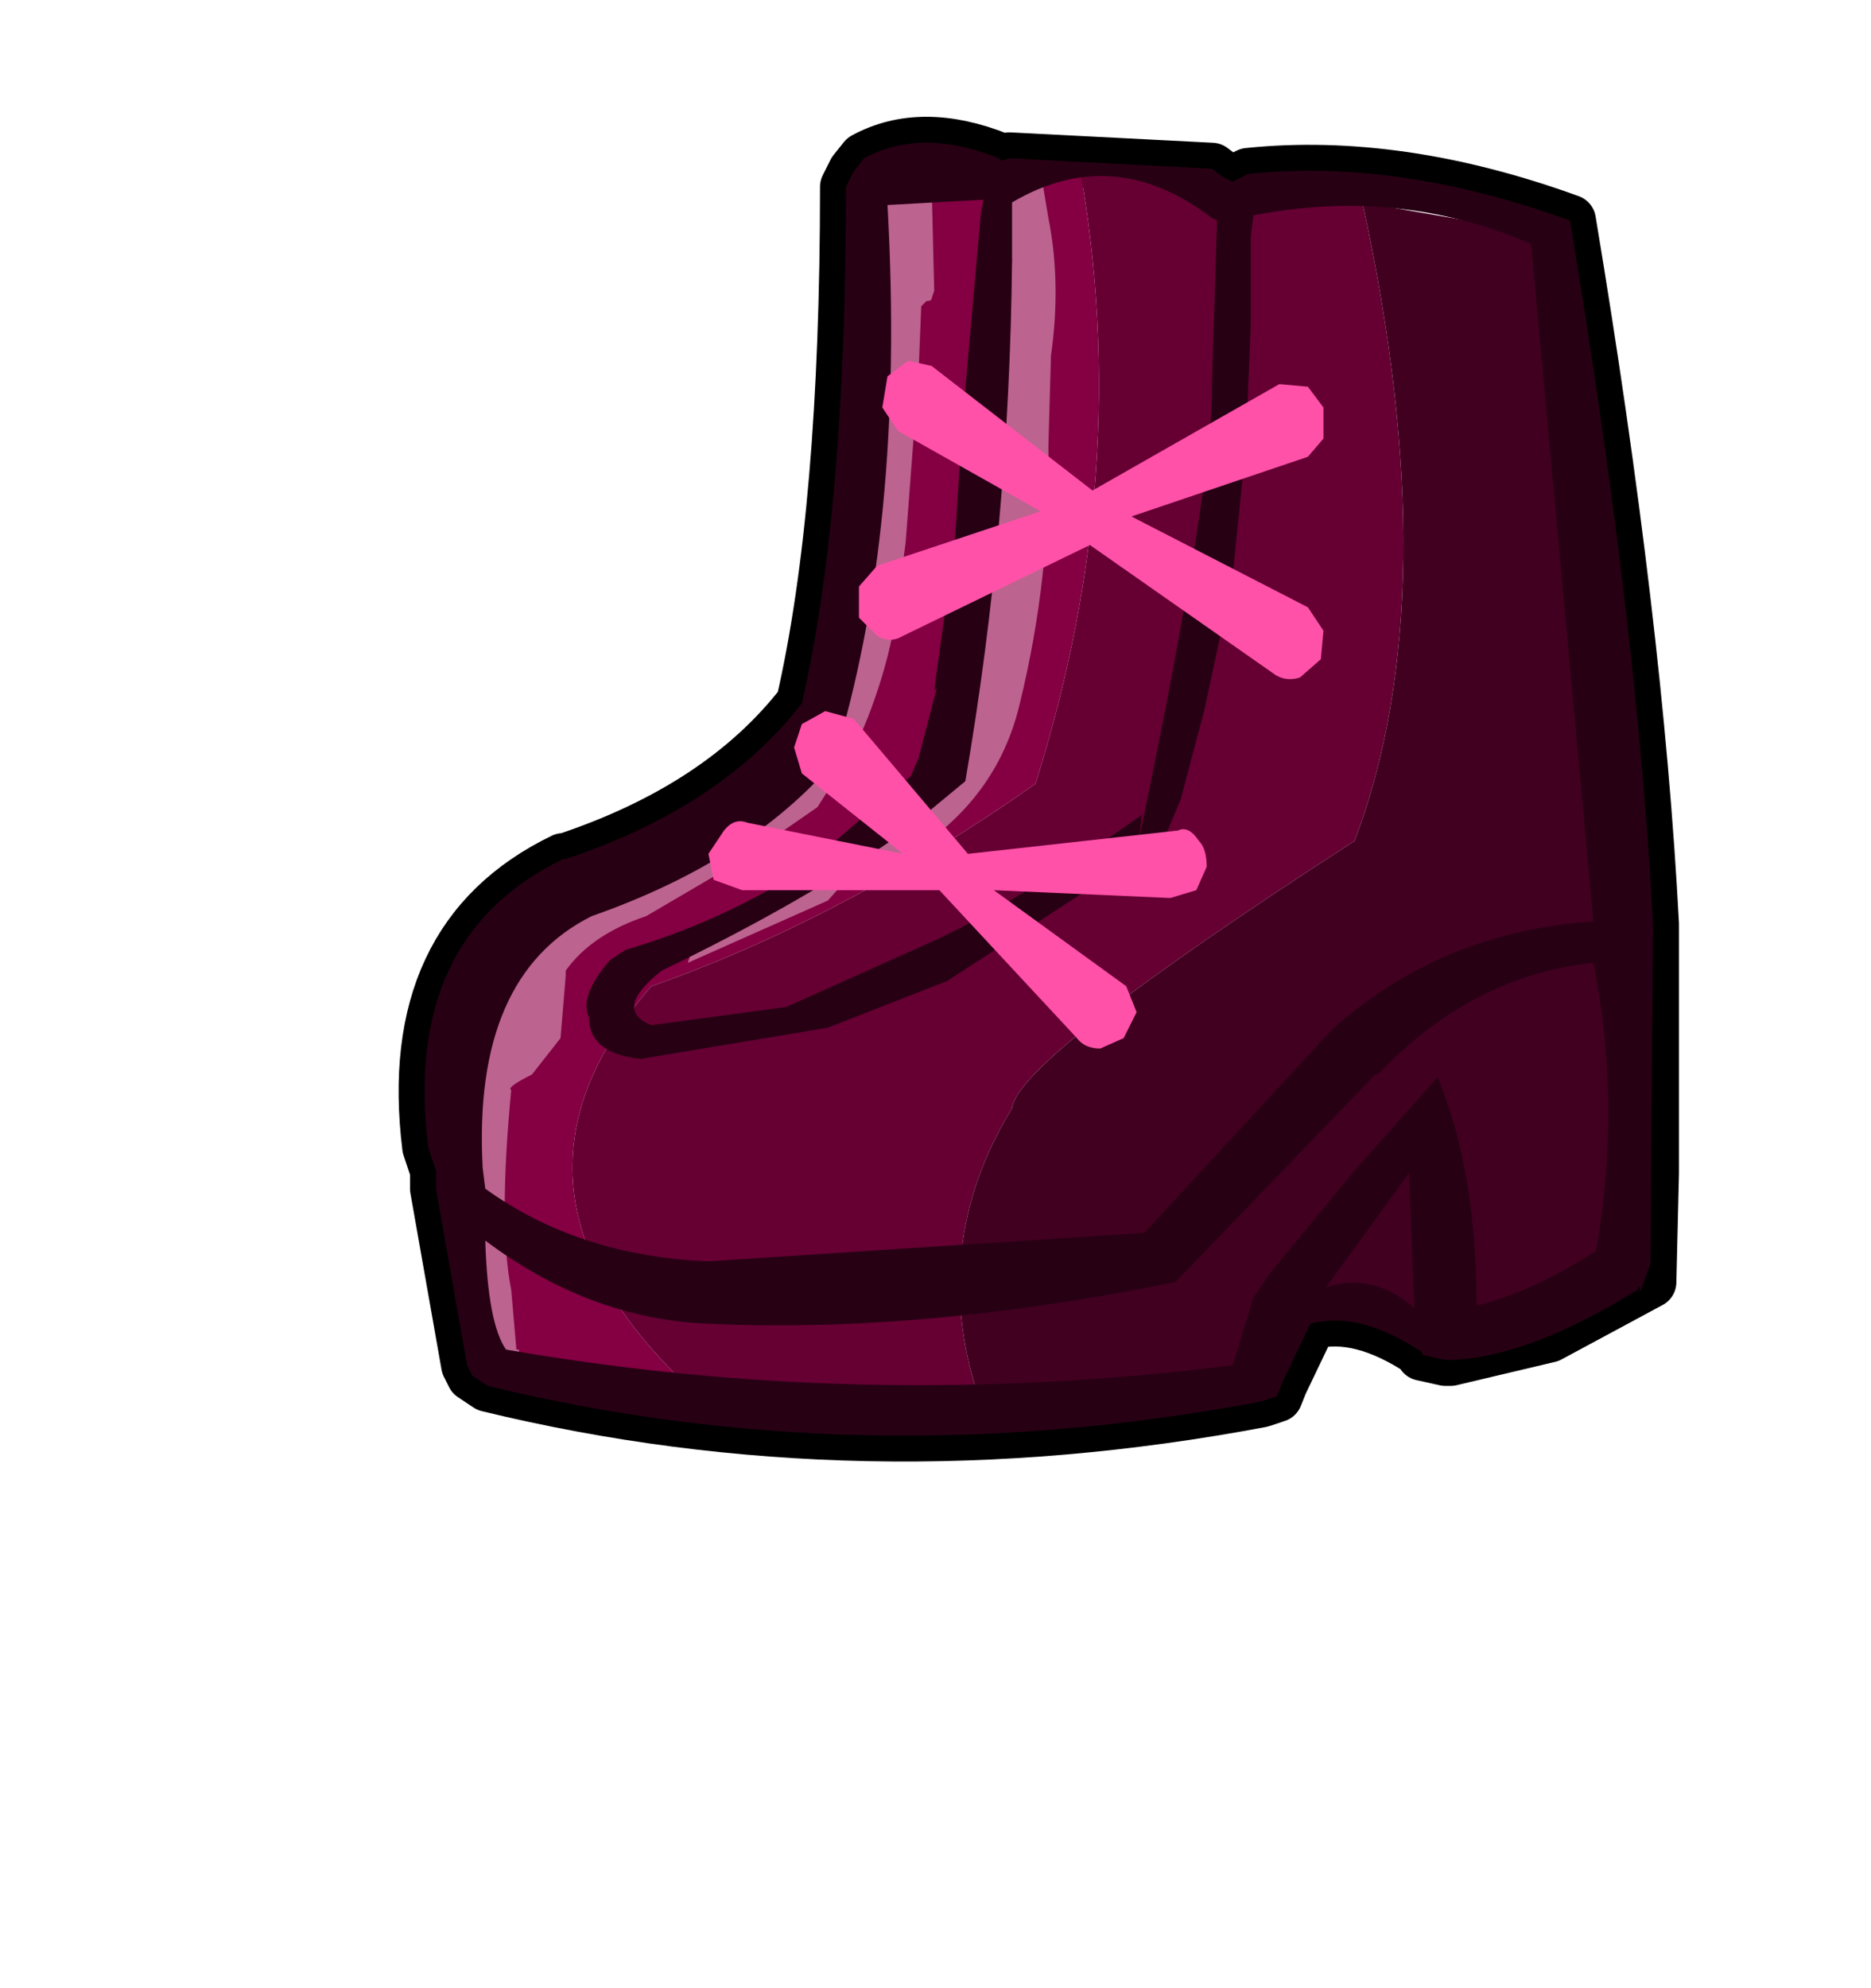 <svg xmlns="http://www.w3.org/2000/svg" xmlns:xlink="http://www.w3.org/1999/xlink" width="36.05" height="38.3"><use xlink:href="#a" width="24.65" height="25.9" transform="translate(7.7 2.25)"/><defs><g id="a"><path fill="none" stroke="#000" stroke-linecap="round" stroke-linejoin="round" d="m16.35 1.1-.3.15-.2-.1-.2-.15-3.9-.2-.15.05-.05-.05q-1.5-.6-2.6 0l-.2.25-.15.3q0 6.25-.85 9.95-1.55 2-4.55 3h-.05q-3.1 1.5-2.6 5.55l.15.45v.35l.3 1.7.3 1.7.1.2.3.2q7.2 1.75 14.9.3l.3-.1.1-.25.55-1.15q.95-.25 2.15.55v.05l.45.1h.1l1.9-.45 1.95-1.05.05-2.1v-4.8Q23.85 9.8 22.55 2q-3.3-1.2-6.2-.9Z"/><path fill="#603" fill-rule="evenodd" d="M13.1.95q1.5-.1 2.7.8l2.75-.1q1.65 7.55-.15 12.3-6.5 4.2-6.6 5.15-1.65 2.7-.6 5.7l-5.55-.25q-4.2-3.9-.8-7.8 3.7-1.3 7.4-3.9 1.9-6 .85-11.9"/><path fill="#840042" fill-rule="evenodd" d="m5.65 24.55-3.8-.7-.3-1.7-.3-2.15-.1-.3Q.7 16.15 3.4 14.85q3.25-1.1 4.9-3.3.9-3.8.9-10.2.9-.5 2.1 0l1.8-.4q1.05 5.9-.85 11.9-3.7 2.6-7.4 3.9-3.4 3.9.8 7.8"/><path fill="#420021" fill-rule="evenodd" d="m18.55 1.65 3.45.6q1.25 7.55 1.55 13.4l-.05 6.4q-1.95 1.25-3.35 1.3-1.65-1.1-3-.65l-.7 1.45-4 .55-1 .1-.2.15-.05-.15q-1.05-3 .6-5.7.1-.95 6.6-5.15 1.8-4.75.15-12.3"/><path fill="#ffd5ea" fill-opacity=".463" fill-rule="evenodd" d="m12.35 1.05.15.9q.25 1.25.05 2.65l-.05 1.75q.05 2.5-.55 4.95-.5 2.15-2.75 3.25l-.55.1-.4.45-2.7 1.2.2-.55q3-1.1 4.85-3.6l-.05-.05-.2-.15-.05-.3q1.55-2.6 1-5.5l.35-.3.15-3.1-.15-.15v-.9l.25-.15v-.1l.45-.4m-2.4.1.2.15h.1l.05 2.05-.05.15q0 .05-.1.05l-.1.1L10 4.9l-.25 3.3-.1.75q-.15 1.65-.9 3.25l-.7 1.1-.65.45-1.2.8-1.45.85q-1.05.35-1.55 1.05v.1l-.1 1.2-.55.7q-.5.25-.4.3-.25 2.6 0 3.85l.1 1.15h.05v.05l-.05.05-.05.05-.35-.1-.15-.35-.3-2.4q-.15-1.45.2-2.95.35-1.4.9-2.05l1.5-1.3q.3-.2.15.1l-.05.1 1.35-1 2.1-1.4.15-.3.75-1.7.2-.7v-.1l-.05-.1.05-.6V3.5l.1-.15.15-.15h.05l.15.05.05-.3H9.1V1.7l.05-.15.3-.2.05-.05h.15q.1 0 .2-.15h.1"/><path fill="#280014" fill-rule="evenodd" d="m15.5 11.45-.45 1.7-.25.6-.25.3-4 2.6-2.3.9-3.6.6q-1-.1-1-.8-.2-.4.4-1.1l.3-.2q2.05-.6 3.8-1.8h-.1l1.8-1.55.15-.35.35-1.35-.05.05.4-2.9.15-2.35.35-3.95.05-.25h-.05l-1.8.1q.35 6.25-1.05 10.75-1.65 1.9-4.65 2.95-2.3 1.15-2.1 4.85l.05.4q1.8 1.3 4.3 1.4l8.4-.55 3.6-3.9q2.1-1.9 5.05-2.1L21.8 2.45q-2.55-1.1-5.35-.55l-.05.4V4l-.1 2.4-.25 2.45v.05l-.55 2.55v-.1.1m4.05 11.5-.1-2.6-1.6 2.2q.9-.3 1.7.4m-17.9-1.3q.05 1.6.4 2.1 6.9 1.2 14 .3l.4-1.3.3-.45 1.65-2 1.6-1.8q.75 1.8.75 4.4 1.05-.25 2.3-1.05.5-2.8-.05-5.55-2.35.25-4.15 2.15h-.05l-3.85 4q-4.9 1-9.05.8-2.25-.1-4.25-1.6M15.75 2l-.1-.05q-1.9-1.45-3.85-.3v1.1q-.05 5.1-.9 10.05l-1.15.95q-1.9 1.35-4.7 2.7-.95.75-.2 1.05l2.6-.35 2.9-1.3q1.6-.75 3.95-2.4l-.05.45q1.45-6.95 1.4-8.75l.1-3.15m.6-.9q2.9-.3 6.2.9 1.3 7.8 1.6 13.55v.1l-.05 6.45-.2.55q0-.2-.05-.05-2.1 1.3-3.6 1.35h-.1l-.45-.1v-.05q-1.2-.8-2.15-.55L17 24.4l-.1.25-.3.1q-7.7 1.45-14.9-.3l-.3-.2-.1-.2-.3-1.7-.3-1.7v-.35l-.15-.45q-.5-4.05 2.6-5.55h.05q3-1 4.55-3 .85-3.7.85-9.95l.15-.3.2-.25q1.1-.6 2.6 0l.05.05.15-.05 3.9.2.2.15.2.1.3-.15"/><path fill="#ff51a8" fill-rule="evenodd" d="m7.6 12.15.15-.45.45-.25.55.15 2.2 2.6 4.05-.45q.2-.1.4.2.15.15.15.5l-.2.45-.5.15-3.4-.15L14 16.75l.2.5-.25.5-.45.2q-.3 0-.45-.2L10.4 14.9H6.6l-.55-.2-.1-.5.3-.45q.2-.25.45-.15l3 .6-1.95-1.55-.15-.5m9.35-7 .55.05.3.4v.6l-.3.35-3.4 1.15 3.4 1.75.3.45-.05.55-.4.35q-.3.1-.55-.1l-3.5-2.45L9.7 10q-.25.15-.5 0l-.35-.35v-.6l.35-.4 3.15-1.05L9.6 6.05l-.3-.45.1-.6.4-.3.45.1 3.1 2.4 3.6-2.05"/></g></defs></svg>